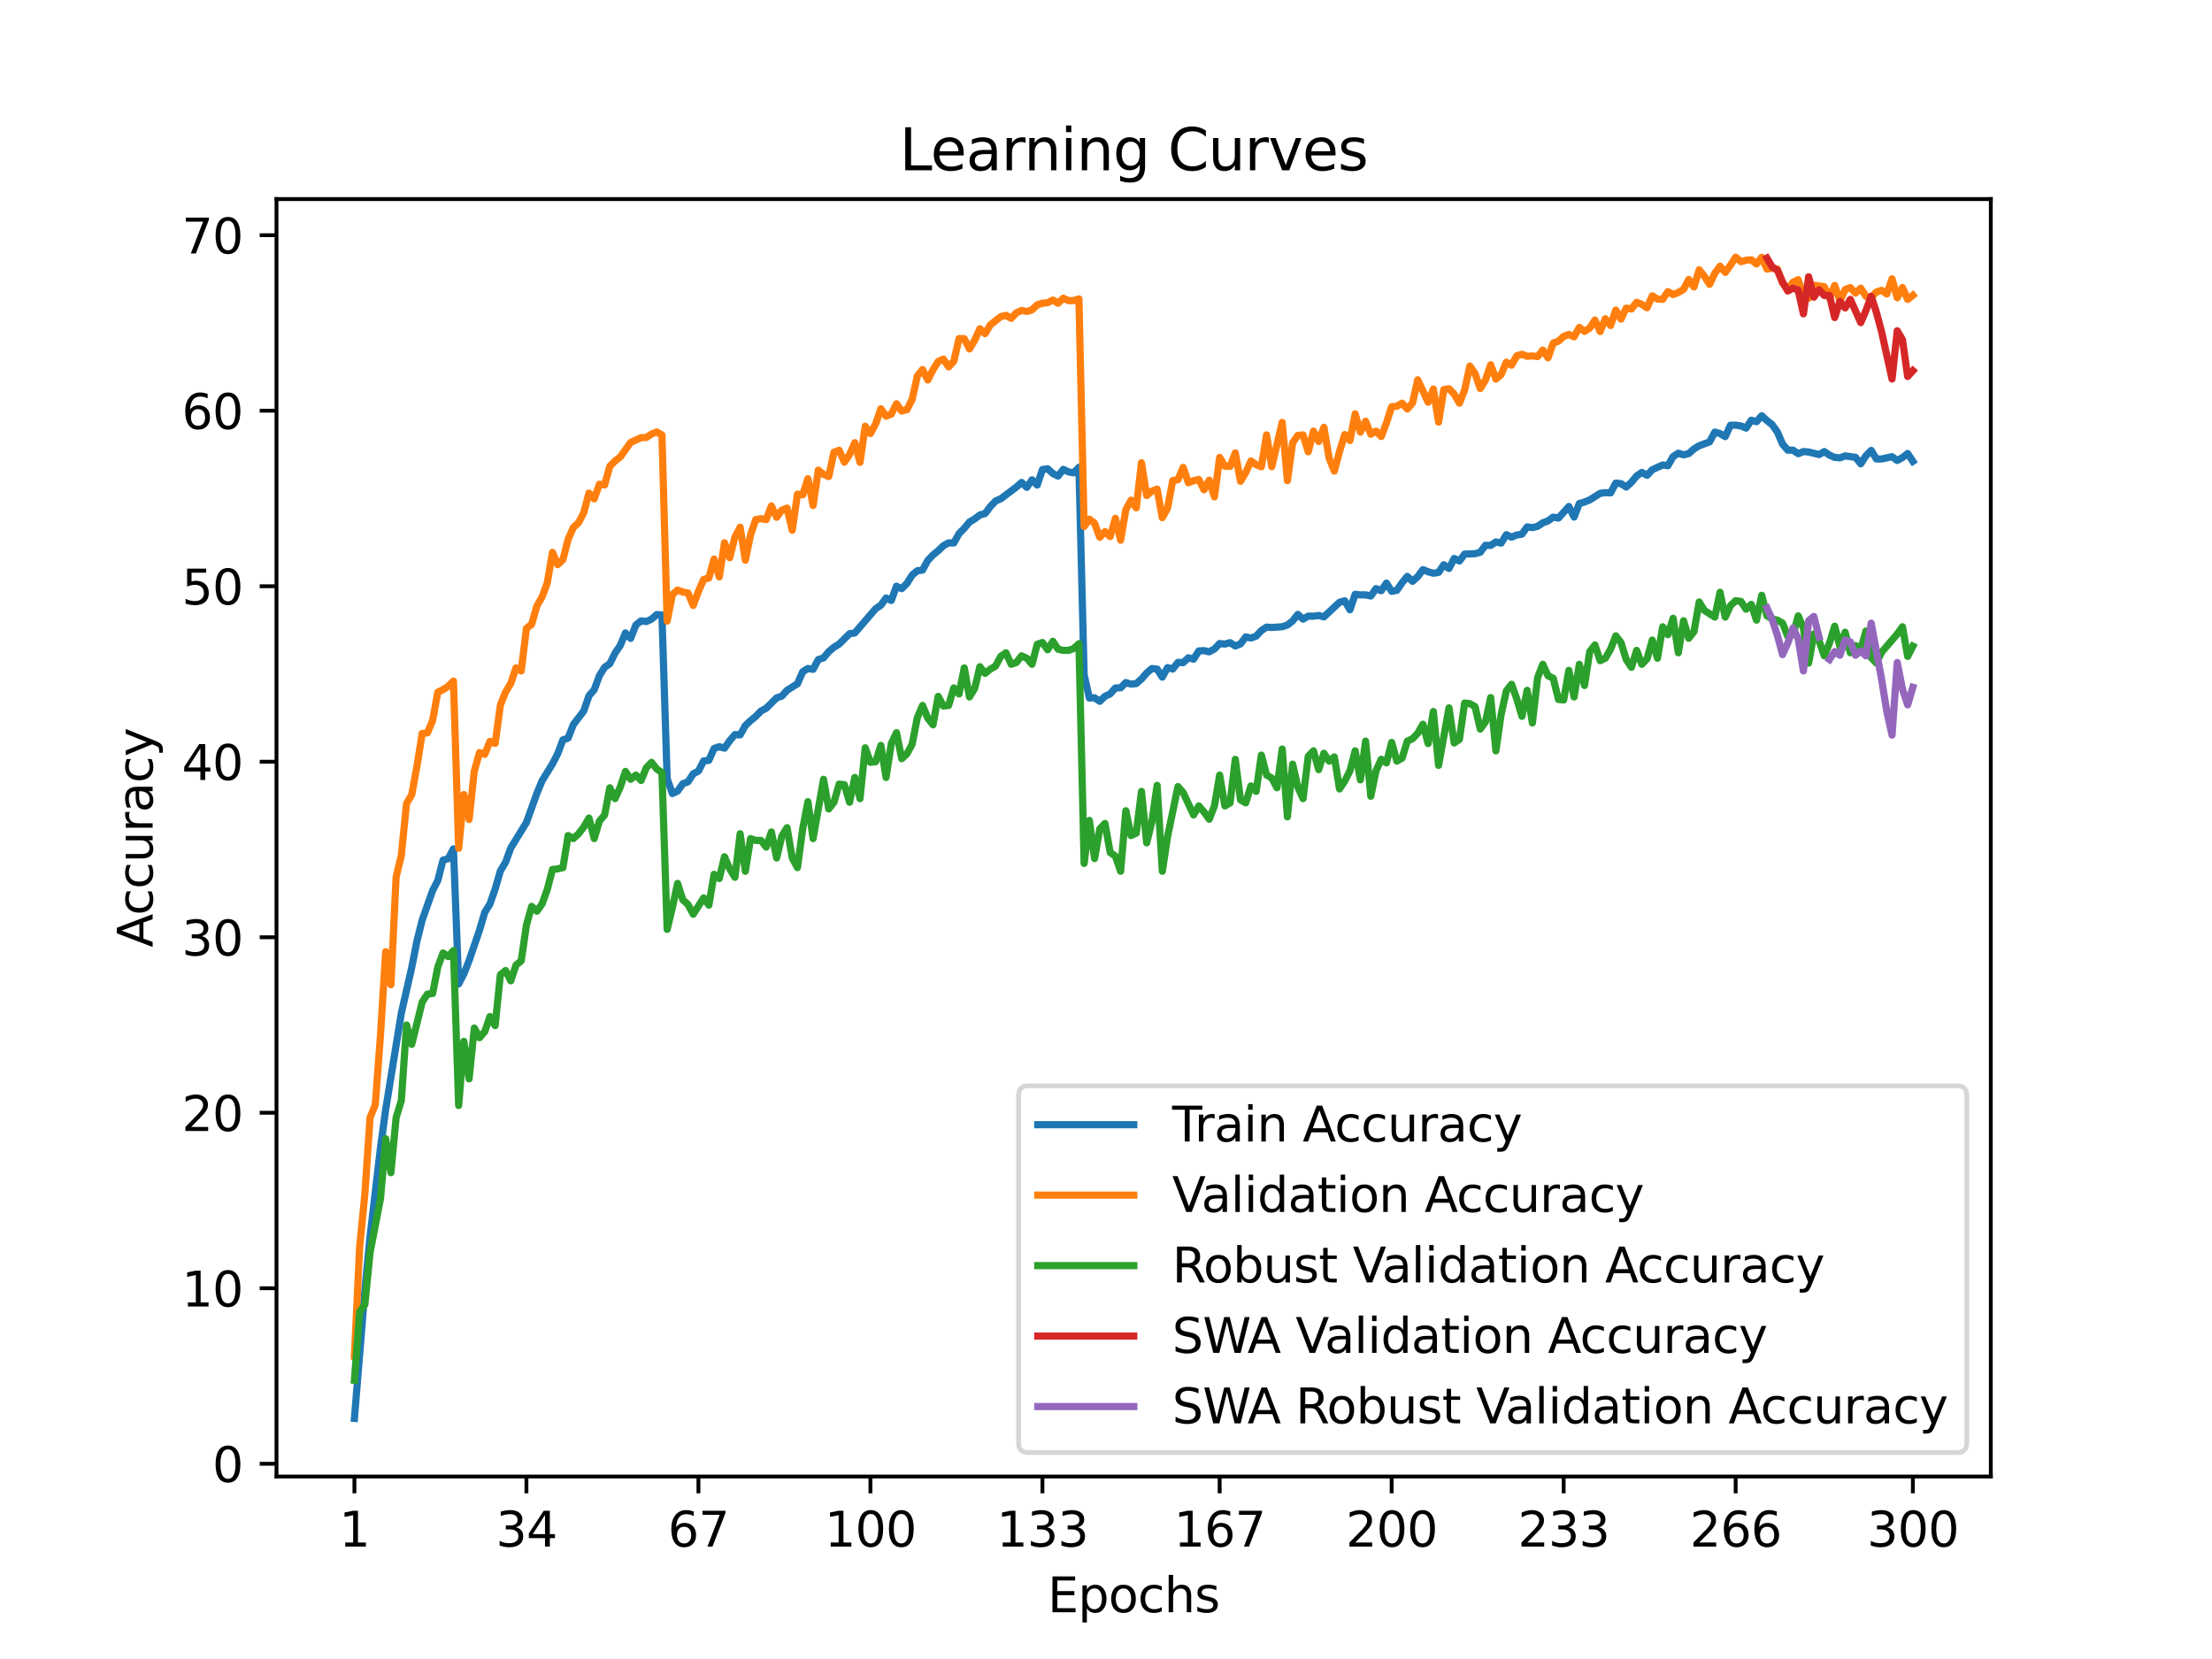<?xml version="1.0" encoding="utf-8" standalone="no"?>
<!DOCTYPE svg PUBLIC "-//W3C//DTD SVG 1.1//EN"
  "http://www.w3.org/Graphics/SVG/1.1/DTD/svg11.dtd">
<svg xmlns:xlink="http://www.w3.org/1999/xlink" width="460.8pt" height="345.6pt" viewBox="0 0 460.8 345.6" xmlns="http://www.w3.org/2000/svg" version="1.1">
 <defs>
  <style type="text/css">*{stroke-linejoin: round; stroke-linecap: butt}</style>
 </defs>
 <g id="figure_1">
  <g id="patch_1">
   <path d="M 0 345.6 
L 460.8 345.6 
L 460.8 0 
L 0 0 
z
" style="fill: #ffffff"/>
  </g>
  <g id="axes_1">
   <g id="patch_2">
    <path d="M 57.6 307.584 
L 414.72 307.584 
L 414.72 41.472 
L 57.6 41.472 
z
" style="fill: #ffffff"/>
   </g>
   <g id="matplotlib.axis_1">
    <g id="xtick_1">
     <g id="line2d_1">
      <defs>
       <path id="m994a1b0ce8" d="M 0 0 
L 0 3.5 
" style="stroke: #000000; stroke-width: 0.8"/>
      </defs>
      <g>
       <use xlink:href="#m994a1b0ce8" x="73.833" y="307.584" style="stroke: #000000; stroke-width: 0.8"/>
      </g>
     </g>
     <g id="text_1">
      <!-- 1 -->
      <g transform="translate(70.651 322.182) scale(0.1 -0.1)">
       <defs>
        <path id="DejaVuSans-31" d="M 794 531 
L 1825 531 
L 1825 4091 
L 703 3866 
L 703 4441 
L 1819 4666 
L 2450 4666 
L 2450 531 
L 3481 531 
L 3481 0 
L 794 0 
L 794 531 
z
" transform="scale(0.016)"/>
       </defs>
       <use xlink:href="#DejaVuSans-31"/>
      </g>
     </g>
    </g>
    <g id="xtick_2">
     <g id="line2d_2">
      <g>
       <use xlink:href="#m994a1b0ce8" x="109.664" y="307.584" style="stroke: #000000; stroke-width: 0.8"/>
      </g>
     </g>
     <g id="text_2">
      <!-- 34 -->
      <g transform="translate(103.302 322.182) scale(0.1 -0.1)">
       <defs>
        <path id="DejaVuSans-33" d="M 2597 2516 
Q 3050 2419 3304 2112 
Q 3559 1806 3559 1356 
Q 3559 666 3084 287 
Q 2609 -91 1734 -91 
Q 1441 -91 1130 -33 
Q 819 25 488 141 
L 488 750 
Q 750 597 1062 519 
Q 1375 441 1716 441 
Q 2309 441 2620 675 
Q 2931 909 2931 1356 
Q 2931 1769 2642 2001 
Q 2353 2234 1838 2234 
L 1294 2234 
L 1294 2753 
L 1863 2753 
Q 2328 2753 2575 2939 
Q 2822 3125 2822 3475 
Q 2822 3834 2567 4026 
Q 2313 4219 1838 4219 
Q 1578 4219 1281 4162 
Q 984 4106 628 3988 
L 628 4550 
Q 988 4650 1302 4700 
Q 1616 4750 1894 4750 
Q 2613 4750 3031 4423 
Q 3450 4097 3450 3541 
Q 3450 3153 3228 2886 
Q 3006 2619 2597 2516 
z
" transform="scale(0.016)"/>
        <path id="DejaVuSans-34" d="M 2419 4116 
L 825 1625 
L 2419 1625 
L 2419 4116 
z
M 2253 4666 
L 3047 4666 
L 3047 1625 
L 3713 1625 
L 3713 1100 
L 3047 1100 
L 3047 0 
L 2419 0 
L 2419 1100 
L 313 1100 
L 313 1709 
L 2253 4666 
z
" transform="scale(0.016)"/>
       </defs>
       <use xlink:href="#DejaVuSans-33"/>
       <use xlink:href="#DejaVuSans-34" x="63.623"/>
      </g>
     </g>
    </g>
    <g id="xtick_3">
     <g id="line2d_3">
      <g>
       <use xlink:href="#m994a1b0ce8" x="145.496" y="307.584" style="stroke: #000000; stroke-width: 0.8"/>
      </g>
     </g>
     <g id="text_3">
      <!-- 67 -->
      <g transform="translate(139.133 322.182) scale(0.1 -0.1)">
       <defs>
        <path id="DejaVuSans-36" d="M 2113 2584 
Q 1688 2584 1439 2293 
Q 1191 2003 1191 1497 
Q 1191 994 1439 701 
Q 1688 409 2113 409 
Q 2538 409 2786 701 
Q 3034 994 3034 1497 
Q 3034 2003 2786 2293 
Q 2538 2584 2113 2584 
z
M 3366 4563 
L 3366 3988 
Q 3128 4100 2886 4159 
Q 2644 4219 2406 4219 
Q 1781 4219 1451 3797 
Q 1122 3375 1075 2522 
Q 1259 2794 1537 2939 
Q 1816 3084 2150 3084 
Q 2853 3084 3261 2657 
Q 3669 2231 3669 1497 
Q 3669 778 3244 343 
Q 2819 -91 2113 -91 
Q 1303 -91 875 529 
Q 447 1150 447 2328 
Q 447 3434 972 4092 
Q 1497 4750 2381 4750 
Q 2619 4750 2861 4703 
Q 3103 4656 3366 4563 
z
" transform="scale(0.016)"/>
        <path id="DejaVuSans-37" d="M 525 4666 
L 3525 4666 
L 3525 4397 
L 1831 0 
L 1172 0 
L 2766 4134 
L 525 4134 
L 525 4666 
z
" transform="scale(0.016)"/>
       </defs>
       <use xlink:href="#DejaVuSans-36"/>
       <use xlink:href="#DejaVuSans-37" x="63.623"/>
      </g>
     </g>
    </g>
    <g id="xtick_4">
     <g id="line2d_4">
      <g>
       <use xlink:href="#m994a1b0ce8" x="181.327" y="307.584" style="stroke: #000000; stroke-width: 0.8"/>
      </g>
     </g>
     <g id="text_4">
      <!-- 100 -->
      <g transform="translate(171.783 322.182) scale(0.1 -0.1)">
       <defs>
        <path id="DejaVuSans-30" d="M 2034 4250 
Q 1547 4250 1301 3770 
Q 1056 3291 1056 2328 
Q 1056 1369 1301 889 
Q 1547 409 2034 409 
Q 2525 409 2770 889 
Q 3016 1369 3016 2328 
Q 3016 3291 2770 3770 
Q 2525 4250 2034 4250 
z
M 2034 4750 
Q 2819 4750 3233 4129 
Q 3647 3509 3647 2328 
Q 3647 1150 3233 529 
Q 2819 -91 2034 -91 
Q 1250 -91 836 529 
Q 422 1150 422 2328 
Q 422 3509 836 4129 
Q 1250 4750 2034 4750 
z
" transform="scale(0.016)"/>
       </defs>
       <use xlink:href="#DejaVuSans-31"/>
       <use xlink:href="#DejaVuSans-30" x="63.623"/>
       <use xlink:href="#DejaVuSans-30" x="127.246"/>
      </g>
     </g>
    </g>
    <g id="xtick_5">
     <g id="line2d_5">
      <g>
       <use xlink:href="#m994a1b0ce8" x="217.158" y="307.584" style="stroke: #000000; stroke-width: 0.8"/>
      </g>
     </g>
     <g id="text_5">
      <!-- 133 -->
      <g transform="translate(207.615 322.182) scale(0.1 -0.1)">
       <use xlink:href="#DejaVuSans-31"/>
       <use xlink:href="#DejaVuSans-33" x="63.623"/>
       <use xlink:href="#DejaVuSans-33" x="127.246"/>
      </g>
     </g>
    </g>
    <g id="xtick_6">
     <g id="line2d_6">
      <g>
       <use xlink:href="#m994a1b0ce8" x="254.076" y="307.584" style="stroke: #000000; stroke-width: 0.8"/>
      </g>
     </g>
     <g id="text_6">
      <!-- 167 -->
      <g transform="translate(244.532 322.182) scale(0.1 -0.1)">
       <use xlink:href="#DejaVuSans-31"/>
       <use xlink:href="#DejaVuSans-36" x="63.623"/>
       <use xlink:href="#DejaVuSans-37" x="127.246"/>
      </g>
     </g>
    </g>
    <g id="xtick_7">
     <g id="line2d_7">
      <g>
       <use xlink:href="#m994a1b0ce8" x="289.907" y="307.584" style="stroke: #000000; stroke-width: 0.8"/>
      </g>
     </g>
     <g id="text_7">
      <!-- 200 -->
      <g transform="translate(280.363 322.182) scale(0.1 -0.1)">
       <defs>
        <path id="DejaVuSans-32" d="M 1228 531 
L 3431 531 
L 3431 0 
L 469 0 
L 469 531 
Q 828 903 1448 1529 
Q 2069 2156 2228 2338 
Q 2531 2678 2651 2914 
Q 2772 3150 2772 3378 
Q 2772 3750 2511 3984 
Q 2250 4219 1831 4219 
Q 1534 4219 1204 4116 
Q 875 4013 500 3803 
L 500 4441 
Q 881 4594 1212 4672 
Q 1544 4750 1819 4750 
Q 2544 4750 2975 4387 
Q 3406 4025 3406 3419 
Q 3406 3131 3298 2873 
Q 3191 2616 2906 2266 
Q 2828 2175 2409 1742 
Q 1991 1309 1228 531 
z
" transform="scale(0.016)"/>
       </defs>
       <use xlink:href="#DejaVuSans-32"/>
       <use xlink:href="#DejaVuSans-30" x="63.623"/>
       <use xlink:href="#DejaVuSans-30" x="127.246"/>
      </g>
     </g>
    </g>
    <g id="xtick_8">
     <g id="line2d_8">
      <g>
       <use xlink:href="#m994a1b0ce8" x="325.739" y="307.584" style="stroke: #000000; stroke-width: 0.8"/>
      </g>
     </g>
     <g id="text_8">
      <!-- 233 -->
      <g transform="translate(316.195 322.182) scale(0.1 -0.1)">
       <use xlink:href="#DejaVuSans-32"/>
       <use xlink:href="#DejaVuSans-33" x="63.623"/>
       <use xlink:href="#DejaVuSans-33" x="127.246"/>
      </g>
     </g>
    </g>
    <g id="xtick_9">
     <g id="line2d_9">
      <g>
       <use xlink:href="#m994a1b0ce8" x="361.57" y="307.584" style="stroke: #000000; stroke-width: 0.8"/>
      </g>
     </g>
     <g id="text_9">
      <!-- 266 -->
      <g transform="translate(352.026 322.182) scale(0.1 -0.1)">
       <use xlink:href="#DejaVuSans-32"/>
       <use xlink:href="#DejaVuSans-36" x="63.623"/>
       <use xlink:href="#DejaVuSans-36" x="127.246"/>
      </g>
     </g>
    </g>
    <g id="xtick_10">
     <g id="line2d_10">
      <g>
       <use xlink:href="#m994a1b0ce8" x="398.487" y="307.584" style="stroke: #000000; stroke-width: 0.8"/>
      </g>
     </g>
     <g id="text_10">
      <!-- 300 -->
      <g transform="translate(388.944 322.182) scale(0.1 -0.1)">
       <use xlink:href="#DejaVuSans-33"/>
       <use xlink:href="#DejaVuSans-30" x="63.623"/>
       <use xlink:href="#DejaVuSans-30" x="127.246"/>
      </g>
     </g>
    </g>
    <g id="text_11">
     <!-- Epochs -->
     <g transform="translate(218.244 335.861) scale(0.1 -0.1)">
      <defs>
       <path id="DejaVuSans-45" d="M 628 4666 
L 3578 4666 
L 3578 4134 
L 1259 4134 
L 1259 2753 
L 3481 2753 
L 3481 2222 
L 1259 2222 
L 1259 531 
L 3634 531 
L 3634 0 
L 628 0 
L 628 4666 
z
" transform="scale(0.016)"/>
       <path id="DejaVuSans-70" d="M 1159 525 
L 1159 -1331 
L 581 -1331 
L 581 3500 
L 1159 3500 
L 1159 2969 
Q 1341 3281 1617 3432 
Q 1894 3584 2278 3584 
Q 2916 3584 3314 3078 
Q 3713 2572 3713 1747 
Q 3713 922 3314 415 
Q 2916 -91 2278 -91 
Q 1894 -91 1617 61 
Q 1341 213 1159 525 
z
M 3116 1747 
Q 3116 2381 2855 2742 
Q 2594 3103 2138 3103 
Q 1681 3103 1420 2742 
Q 1159 2381 1159 1747 
Q 1159 1113 1420 752 
Q 1681 391 2138 391 
Q 2594 391 2855 752 
Q 3116 1113 3116 1747 
z
" transform="scale(0.016)"/>
       <path id="DejaVuSans-6f" d="M 1959 3097 
Q 1497 3097 1228 2736 
Q 959 2375 959 1747 
Q 959 1119 1226 758 
Q 1494 397 1959 397 
Q 2419 397 2687 759 
Q 2956 1122 2956 1747 
Q 2956 2369 2687 2733 
Q 2419 3097 1959 3097 
z
M 1959 3584 
Q 2709 3584 3137 3096 
Q 3566 2609 3566 1747 
Q 3566 888 3137 398 
Q 2709 -91 1959 -91 
Q 1206 -91 779 398 
Q 353 888 353 1747 
Q 353 2609 779 3096 
Q 1206 3584 1959 3584 
z
" transform="scale(0.016)"/>
       <path id="DejaVuSans-63" d="M 3122 3366 
L 3122 2828 
Q 2878 2963 2633 3030 
Q 2388 3097 2138 3097 
Q 1578 3097 1268 2742 
Q 959 2388 959 1747 
Q 959 1106 1268 751 
Q 1578 397 2138 397 
Q 2388 397 2633 464 
Q 2878 531 3122 666 
L 3122 134 
Q 2881 22 2623 -34 
Q 2366 -91 2075 -91 
Q 1284 -91 818 406 
Q 353 903 353 1747 
Q 353 2603 823 3093 
Q 1294 3584 2113 3584 
Q 2378 3584 2631 3529 
Q 2884 3475 3122 3366 
z
" transform="scale(0.016)"/>
       <path id="DejaVuSans-68" d="M 3513 2113 
L 3513 0 
L 2938 0 
L 2938 2094 
Q 2938 2591 2744 2837 
Q 2550 3084 2163 3084 
Q 1697 3084 1428 2787 
Q 1159 2491 1159 1978 
L 1159 0 
L 581 0 
L 581 4863 
L 1159 4863 
L 1159 2956 
Q 1366 3272 1645 3428 
Q 1925 3584 2291 3584 
Q 2894 3584 3203 3211 
Q 3513 2838 3513 2113 
z
" transform="scale(0.016)"/>
       <path id="DejaVuSans-73" d="M 2834 3397 
L 2834 2853 
Q 2591 2978 2328 3040 
Q 2066 3103 1784 3103 
Q 1356 3103 1142 2972 
Q 928 2841 928 2578 
Q 928 2378 1081 2264 
Q 1234 2150 1697 2047 
L 1894 2003 
Q 2506 1872 2764 1633 
Q 3022 1394 3022 966 
Q 3022 478 2636 193 
Q 2250 -91 1575 -91 
Q 1294 -91 989 -36 
Q 684 19 347 128 
L 347 722 
Q 666 556 975 473 
Q 1284 391 1588 391 
Q 1994 391 2212 530 
Q 2431 669 2431 922 
Q 2431 1156 2273 1281 
Q 2116 1406 1581 1522 
L 1381 1569 
Q 847 1681 609 1914 
Q 372 2147 372 2553 
Q 372 3047 722 3315 
Q 1072 3584 1716 3584 
Q 2034 3584 2315 3537 
Q 2597 3491 2834 3397 
z
" transform="scale(0.016)"/>
      </defs>
      <use xlink:href="#DejaVuSans-45"/>
      <use xlink:href="#DejaVuSans-70" x="63.184"/>
      <use xlink:href="#DejaVuSans-6f" x="126.66"/>
      <use xlink:href="#DejaVuSans-63" x="187.842"/>
      <use xlink:href="#DejaVuSans-68" x="242.822"/>
      <use xlink:href="#DejaVuSans-73" x="306.201"/>
     </g>
    </g>
   </g>
   <g id="matplotlib.axis_2">
    <g id="ytick_1">
     <g id="line2d_11">
      <defs>
       <path id="m12de1ae00a" d="M 0 0 
L -3.5 0 
" style="stroke: #000000; stroke-width: 0.8"/>
      </defs>
      <g>
       <use xlink:href="#m12de1ae00a" x="57.6" y="304.93" style="stroke: #000000; stroke-width: 0.8"/>
      </g>
     </g>
     <g id="text_12">
      <!-- 0 -->
      <g transform="translate(44.237 308.729) scale(0.1 -0.1)">
       <use xlink:href="#DejaVuSans-30"/>
      </g>
     </g>
    </g>
    <g id="ytick_2">
     <g id="line2d_12">
      <g>
       <use xlink:href="#m12de1ae00a" x="57.6" y="268.368" style="stroke: #000000; stroke-width: 0.8"/>
      </g>
     </g>
     <g id="text_13">
      <!-- 10 -->
      <g transform="translate(37.875 272.168) scale(0.1 -0.1)">
       <use xlink:href="#DejaVuSans-31"/>
       <use xlink:href="#DejaVuSans-30" x="63.623"/>
      </g>
     </g>
    </g>
    <g id="ytick_3">
     <g id="line2d_13">
      <g>
       <use xlink:href="#m12de1ae00a" x="57.6" y="231.807" style="stroke: #000000; stroke-width: 0.8"/>
      </g>
     </g>
     <g id="text_14">
      <!-- 20 -->
      <g transform="translate(37.875 235.606) scale(0.1 -0.1)">
       <use xlink:href="#DejaVuSans-32"/>
       <use xlink:href="#DejaVuSans-30" x="63.623"/>
      </g>
     </g>
    </g>
    <g id="ytick_4">
     <g id="line2d_14">
      <g>
       <use xlink:href="#m12de1ae00a" x="57.6" y="195.245" style="stroke: #000000; stroke-width: 0.8"/>
      </g>
     </g>
     <g id="text_15">
      <!-- 30 -->
      <g transform="translate(37.875 199.044) scale(0.1 -0.1)">
       <use xlink:href="#DejaVuSans-33"/>
       <use xlink:href="#DejaVuSans-30" x="63.623"/>
      </g>
     </g>
    </g>
    <g id="ytick_5">
     <g id="line2d_15">
      <g>
       <use xlink:href="#m12de1ae00a" x="57.6" y="158.683" style="stroke: #000000; stroke-width: 0.8"/>
      </g>
     </g>
     <g id="text_16">
      <!-- 40 -->
      <g transform="translate(37.875 162.482) scale(0.1 -0.1)">
       <use xlink:href="#DejaVuSans-34"/>
       <use xlink:href="#DejaVuSans-30" x="63.623"/>
      </g>
     </g>
    </g>
    <g id="ytick_6">
     <g id="line2d_16">
      <g>
       <use xlink:href="#m12de1ae00a" x="57.6" y="122.121" style="stroke: #000000; stroke-width: 0.8"/>
      </g>
     </g>
     <g id="text_17">
      <!-- 50 -->
      <g transform="translate(37.875 125.921) scale(0.1 -0.1)">
       <defs>
        <path id="DejaVuSans-35" d="M 691 4666 
L 3169 4666 
L 3169 4134 
L 1269 4134 
L 1269 2991 
Q 1406 3038 1543 3061 
Q 1681 3084 1819 3084 
Q 2600 3084 3056 2656 
Q 3513 2228 3513 1497 
Q 3513 744 3044 326 
Q 2575 -91 1722 -91 
Q 1428 -91 1123 -41 
Q 819 9 494 109 
L 494 744 
Q 775 591 1075 516 
Q 1375 441 1709 441 
Q 2250 441 2565 725 
Q 2881 1009 2881 1497 
Q 2881 1984 2565 2268 
Q 2250 2553 1709 2553 
Q 1456 2553 1204 2497 
Q 953 2441 691 2322 
L 691 4666 
z
" transform="scale(0.016)"/>
       </defs>
       <use xlink:href="#DejaVuSans-35"/>
       <use xlink:href="#DejaVuSans-30" x="63.623"/>
      </g>
     </g>
    </g>
    <g id="ytick_7">
     <g id="line2d_17">
      <g>
       <use xlink:href="#m12de1ae00a" x="57.6" y="85.56" style="stroke: #000000; stroke-width: 0.8"/>
      </g>
     </g>
     <g id="text_18">
      <!-- 60 -->
      <g transform="translate(37.875 89.359) scale(0.1 -0.1)">
       <use xlink:href="#DejaVuSans-36"/>
       <use xlink:href="#DejaVuSans-30" x="63.623"/>
      </g>
     </g>
    </g>
    <g id="ytick_8">
     <g id="line2d_18">
      <g>
       <use xlink:href="#m12de1ae00a" x="57.6" y="48.998" style="stroke: #000000; stroke-width: 0.8"/>
      </g>
     </g>
     <g id="text_19">
      <!-- 70 -->
      <g transform="translate(37.875 52.797) scale(0.1 -0.1)">
       <use xlink:href="#DejaVuSans-37"/>
       <use xlink:href="#DejaVuSans-30" x="63.623"/>
      </g>
     </g>
    </g>
    <g id="text_20">
     <!-- Accuracy -->
     <g transform="translate(31.795 197.356) rotate(-90) scale(0.1 -0.1)">
      <defs>
       <path id="DejaVuSans-41" d="M 2188 4044 
L 1331 1722 
L 3047 1722 
L 2188 4044 
z
M 1831 4666 
L 2547 4666 
L 4325 0 
L 3669 0 
L 3244 1197 
L 1141 1197 
L 716 0 
L 50 0 
L 1831 4666 
z
" transform="scale(0.016)"/>
       <path id="DejaVuSans-75" d="M 544 1381 
L 544 3500 
L 1119 3500 
L 1119 1403 
Q 1119 906 1312 657 
Q 1506 409 1894 409 
Q 2359 409 2629 706 
Q 2900 1003 2900 1516 
L 2900 3500 
L 3475 3500 
L 3475 0 
L 2900 0 
L 2900 538 
Q 2691 219 2414 64 
Q 2138 -91 1772 -91 
Q 1169 -91 856 284 
Q 544 659 544 1381 
z
M 1991 3584 
L 1991 3584 
z
" transform="scale(0.016)"/>
       <path id="DejaVuSans-72" d="M 2631 2963 
Q 2534 3019 2420 3045 
Q 2306 3072 2169 3072 
Q 1681 3072 1420 2755 
Q 1159 2438 1159 1844 
L 1159 0 
L 581 0 
L 581 3500 
L 1159 3500 
L 1159 2956 
Q 1341 3275 1631 3429 
Q 1922 3584 2338 3584 
Q 2397 3584 2469 3576 
Q 2541 3569 2628 3553 
L 2631 2963 
z
" transform="scale(0.016)"/>
       <path id="DejaVuSans-61" d="M 2194 1759 
Q 1497 1759 1228 1600 
Q 959 1441 959 1056 
Q 959 750 1161 570 
Q 1363 391 1709 391 
Q 2188 391 2477 730 
Q 2766 1069 2766 1631 
L 2766 1759 
L 2194 1759 
z
M 3341 1997 
L 3341 0 
L 2766 0 
L 2766 531 
Q 2569 213 2275 61 
Q 1981 -91 1556 -91 
Q 1019 -91 701 211 
Q 384 513 384 1019 
Q 384 1609 779 1909 
Q 1175 2209 1959 2209 
L 2766 2209 
L 2766 2266 
Q 2766 2663 2505 2880 
Q 2244 3097 1772 3097 
Q 1472 3097 1187 3025 
Q 903 2953 641 2809 
L 641 3341 
Q 956 3463 1253 3523 
Q 1550 3584 1831 3584 
Q 2591 3584 2966 3190 
Q 3341 2797 3341 1997 
z
" transform="scale(0.016)"/>
       <path id="DejaVuSans-79" d="M 2059 -325 
Q 1816 -950 1584 -1140 
Q 1353 -1331 966 -1331 
L 506 -1331 
L 506 -850 
L 844 -850 
Q 1081 -850 1212 -737 
Q 1344 -625 1503 -206 
L 1606 56 
L 191 3500 
L 800 3500 
L 1894 763 
L 2988 3500 
L 3597 3500 
L 2059 -325 
z
" transform="scale(0.016)"/>
      </defs>
      <use xlink:href="#DejaVuSans-41"/>
      <use xlink:href="#DejaVuSans-63" x="66.658"/>
      <use xlink:href="#DejaVuSans-63" x="121.639"/>
      <use xlink:href="#DejaVuSans-75" x="176.619"/>
      <use xlink:href="#DejaVuSans-72" x="239.998"/>
      <use xlink:href="#DejaVuSans-61" x="281.111"/>
      <use xlink:href="#DejaVuSans-63" x="342.391"/>
      <use xlink:href="#DejaVuSans-79" x="397.371"/>
     </g>
    </g>
   </g>
   <g id="line2d_19">
    <path d="M 73.833 295.488 
L 76.004 268.885 
L 77.09 257.592 
L 79.262 239.087 
L 80.348 231.103 
L 83.605 211.053 
L 85.777 201.511 
L 86.862 196.026 
L 87.948 191.671 
L 90.12 185.524 
L 91.206 183.399 
L 92.291 179.176 
L 93.377 178.883 
L 94.463 176.831 
L 95.549 204.966 
L 96.635 202.868 
L 97.72 200.108 
L 99.892 193.769 
L 100.978 190.071 
L 102.064 188.312 
L 103.149 185.204 
L 104.235 181.429 
L 105.321 179.619 
L 106.407 176.64 
L 109.664 171.343 
L 111.836 165.287 
L 112.922 162.654 
L 115.093 159.117 
L 116.179 157.01 
L 117.265 154.131 
L 118.351 153.742 
L 119.436 150.95 
L 121.608 148.098 
L 122.694 144.949 
L 123.78 143.697 
L 124.865 140.763 
L 125.951 139.013 
L 127.037 138.259 
L 128.123 136.056 
L 129.209 134.474 
L 130.294 131.847 
L 131.38 132.98 
L 132.466 130.201 
L 133.552 129.338 
L 134.638 129.479 
L 135.723 128.981 
L 136.809 128.026 
L 137.895 128.108 
L 138.981 162.22 
L 140.067 165.31 
L 141.152 164.794 
L 142.238 163.267 
L 143.324 162.865 
L 144.41 161.201 
L 145.496 160.625 
L 146.581 158.519 
L 147.667 158.391 
L 148.753 155.927 
L 149.839 155.548 
L 150.925 155.859 
L 152.01 154.305 
L 153.096 153.034 
L 154.182 153.093 
L 155.268 151.16 
L 156.354 150.123 
L 157.439 149.246 
L 158.525 148.126 
L 159.611 147.541 
L 161.783 145.384 
L 162.868 145.009 
L 163.954 143.802 
L 166.126 142.44 
L 167.212 139.95 
L 168.297 139.255 
L 169.383 139.433 
L 170.469 137.4 
L 171.555 137.052 
L 172.641 135.75 
L 173.726 134.831 
L 174.812 134.173 
L 176.984 132.011 
L 178.07 131.856 
L 182.413 126.81 
L 183.499 126.079 
L 184.584 124.567 
L 185.67 125.088 
L 186.756 122.126 
L 187.842 122.629 
L 188.928 121.532 
L 190.013 119.804 
L 191.099 118.899 
L 192.185 118.753 
L 193.271 116.76 
L 194.357 115.609 
L 195.442 114.731 
L 196.528 113.68 
L 197.614 113.086 
L 198.7 113.109 
L 199.786 111.153 
L 200.871 110.061 
L 201.957 108.735 
L 203.043 108.104 
L 204.129 107.277 
L 205.215 106.98 
L 206.3 105.545 
L 207.386 104.38 
L 208.472 103.909 
L 211.729 101.46 
L 212.815 100.499 
L 213.901 101.519 
L 214.987 99.956 
L 216.073 101.043 
L 217.158 97.817 
L 218.244 97.648 
L 219.33 98.649 
L 220.416 99.179 
L 221.502 97.776 
L 222.587 98.306 
L 223.673 98.498 
L 224.759 97.342 
L 225.845 140.594 
L 226.931 145.411 
L 228.016 145.361 
L 229.102 146.097 
L 230.188 145.05 
L 231.274 144.547 
L 232.36 143.314 
L 233.445 143.286 
L 234.531 142.185 
L 235.617 142.523 
L 236.703 142.404 
L 237.789 141.449 
L 238.875 140.197 
L 239.96 139.269 
L 241.046 139.378 
L 242.132 141.056 
L 243.218 139.072 
L 244.304 139.369 
L 245.389 137.989 
L 246.475 138.035 
L 247.561 137.034 
L 248.647 137.313 
L 249.733 135.603 
L 250.818 135.535 
L 251.904 135.786 
L 252.99 135.192 
L 254.076 134.059 
L 255.162 134.173 
L 256.247 133.871 
L 257.333 134.575 
L 258.419 134.137 
L 259.505 132.683 
L 260.591 132.916 
L 261.676 132.523 
L 262.762 131.362 
L 263.848 130.635 
L 264.934 130.718 
L 267.105 130.558 
L 268.191 130.201 
L 269.277 129.347 
L 270.363 127.985 
L 271.449 128.981 
L 272.534 128.346 
L 273.62 128.369 
L 274.706 128.213 
L 275.792 128.506 
L 279.049 125.462 
L 280.135 125.16 
L 281.221 127.021 
L 282.307 123.803 
L 283.392 123.936 
L 284.478 123.917 
L 285.564 124.16 
L 286.65 122.619 
L 287.736 123.058 
L 288.821 121.468 
L 289.907 123.182 
L 290.993 122.976 
L 292.079 121.395 
L 293.165 120.074 
L 294.25 121.098 
L 295.336 120.129 
L 296.422 118.666 
L 297.508 119.11 
L 298.594 119.411 
L 299.679 119.242 
L 300.765 117.647 
L 301.851 118.429 
L 302.937 116.335 
L 304.023 116.87 
L 305.108 115.43 
L 307.28 115.344 
L 308.366 115.042 
L 309.452 113.593 
L 310.537 113.625 
L 311.623 112.894 
L 312.709 113.141 
L 313.795 111.39 
L 314.881 111.898 
L 315.966 111.445 
L 317.052 111.272 
L 318.138 109.763 
L 319.224 109.91 
L 320.31 109.645 
L 321.395 108.909 
L 322.481 108.511 
L 323.567 107.725 
L 324.653 107.922 
L 326.824 105.509 
L 327.91 107.711 
L 328.996 104.892 
L 330.082 104.585 
L 331.168 104.147 
L 333.339 102.766 
L 334.425 102.629 
L 335.511 102.675 
L 336.597 100.637 
L 337.682 100.756 
L 338.768 101.455 
L 339.854 100.468 
L 340.94 99.151 
L 342.026 98.42 
L 343.111 99.023 
L 344.197 97.849 
L 346.369 96.866 
L 347.455 97.017 
L 348.54 95.111 
L 349.626 94.407 
L 350.712 94.746 
L 351.798 94.49 
L 352.884 93.512 
L 353.969 92.858 
L 356.141 92.049 
L 357.227 90.02 
L 358.313 90.326 
L 359.398 90.952 
L 360.484 88.585 
L 361.57 88.567 
L 362.656 88.727 
L 363.742 89.184 
L 364.827 87.538 
L 365.913 87.849 
L 366.999 86.606 
L 368.085 87.612 
L 369.171 88.457 
L 370.256 89.993 
L 371.342 92.525 
L 372.428 93.777 
L 373.514 93.772 
L 374.6 94.508 
L 375.685 94.074 
L 376.771 94.156 
L 378.943 94.7 
L 380.029 94.069 
L 381.114 94.81 
L 382.2 95.29 
L 383.286 95.376 
L 384.372 94.97 
L 386.543 95.276 
L 387.629 96.624 
L 388.715 94.938 
L 389.801 93.832 
L 390.887 95.614 
L 391.972 95.614 
L 394.144 95.134 
L 395.23 95.929 
L 396.316 95.317 
L 397.401 94.476 
L 398.487 96.103 
L 398.487 96.103 
" clip-path="url(#p58a8199bd3)" style="fill: none; stroke: #1f77b4; stroke-width: 1.5; stroke-linecap: square"/>
   </g>
   <g id="line2d_20">
    <path d="M 73.833 282.518 
L 74.919 259.813 
L 76.004 248.771 
L 77.09 232.812 
L 78.176 230.143 
L 79.262 215.683 
L 80.348 198.261 
L 81.433 205.135 
L 82.519 182.704 
L 83.605 178.17 
L 84.691 167.366 
L 85.777 165.538 
L 86.862 159.597 
L 87.948 152.797 
L 89.034 152.669 
L 90.12 150.109 
L 91.206 144.186 
L 92.291 143.674 
L 93.377 142.961 
L 94.463 141.883 
L 95.549 176.708 
L 96.635 165.52 
L 97.72 170.712 
L 98.806 160.639 
L 99.892 156.764 
L 100.978 157.147 
L 102.064 154.442 
L 103.149 154.862 
L 104.235 146.892 
L 105.321 144.168 
L 106.407 142.358 
L 107.493 139.123 
L 108.578 139.762 
L 109.664 130.896 
L 110.75 130.055 
L 111.836 126.253 
L 112.922 124.352 
L 114.007 121.427 
L 115.093 115.065 
L 116.179 117.624 
L 117.265 116.582 
L 118.351 112.359 
L 119.436 109.891 
L 120.522 108.886 
L 121.608 106.784 
L 122.694 102.725 
L 123.78 103.914 
L 124.865 100.879 
L 125.951 101.025 
L 127.037 97.131 
L 128.123 96.034 
L 129.209 95.194 
L 131.38 92.159 
L 133.552 91.172 
L 134.638 91.135 
L 135.723 90.422 
L 136.809 89.984 
L 137.895 90.605 
L 138.981 129.379 
L 140.067 123.858 
L 141.152 122.926 
L 142.238 123.328 
L 143.324 123.529 
L 144.41 126.125 
L 145.496 123.182 
L 146.581 120.714 
L 147.667 120.403 
L 148.753 116.473 
L 149.839 120.184 
L 150.925 113.072 
L 152.01 116.18 
L 153.096 111.902 
L 154.182 109.837 
L 155.268 116.692 
L 156.354 111.445 
L 157.439 108.246 
L 158.525 108.045 
L 159.611 108.246 
L 160.697 105.394 
L 161.783 107.753 
L 162.868 106.29 
L 163.954 105.851 
L 165.04 110.458 
L 166.126 102.945 
L 167.212 103.091 
L 168.297 99.727 
L 169.383 105.303 
L 170.469 97.936 
L 171.555 98.813 
L 172.641 99.27 
L 173.726 94.206 
L 174.812 93.804 
L 175.898 96.272 
L 176.984 94.682 
L 178.07 92.214 
L 179.155 96.309 
L 180.241 88.795 
L 181.327 90.313 
L 182.413 88.302 
L 183.499 85.157 
L 184.584 86.693 
L 185.67 86.272 
L 186.756 84.115 
L 187.842 85.633 
L 188.928 85.34 
L 190.013 83.201 
L 191.099 78.339 
L 192.185 76.986 
L 193.271 79.161 
L 194.357 77.041 
L 195.442 75.304 
L 196.528 74.81 
L 197.614 76.437 
L 198.7 75.249 
L 199.786 70.533 
L 200.871 70.551 
L 201.957 72.69 
L 203.043 70.88 
L 204.129 68.485 
L 205.215 69.509 
L 206.3 67.681 
L 208.472 65.962 
L 209.558 65.688 
L 210.644 66.31 
L 211.729 65.176 
L 212.815 64.664 
L 213.901 64.884 
L 214.987 64.555 
L 216.073 63.495 
L 217.158 63.165 
L 218.244 63.056 
L 219.33 62.507 
L 220.416 63.165 
L 221.502 62.123 
L 222.587 62.635 
L 223.673 62.617 
L 224.759 62.27 
L 225.845 109.69 
L 226.931 108.155 
L 228.016 108.996 
L 229.102 111.921 
L 230.188 110.751 
L 231.274 111.774 
L 232.36 107.972 
L 233.445 112.542 
L 234.531 106.18 
L 235.617 104.188 
L 236.703 105.796 
L 237.789 96.4 
L 238.875 103.237 
L 239.96 102.305 
L 241.046 101.903 
L 242.132 107.844 
L 243.218 105.87 
L 244.304 100.111 
L 245.389 99.928 
L 246.475 97.369 
L 247.561 100.568 
L 248.647 100.129 
L 249.733 99.873 
L 250.818 102.031 
L 251.904 100.038 
L 252.99 103.511 
L 254.076 95.285 
L 255.162 97.113 
L 256.247 97.168 
L 257.333 94.353 
L 258.419 100.257 
L 259.505 98.448 
L 260.591 96.034 
L 261.676 96.802 
L 262.762 97.241 
L 263.848 90.605 
L 264.934 97.223 
L 267.105 87.991 
L 268.191 100.129 
L 269.277 92.25 
L 270.363 90.696 
L 271.449 90.605 
L 272.534 94.115 
L 273.62 89.801 
L 274.706 91.976 
L 275.792 89.015 
L 276.878 95.431 
L 277.963 98.137 
L 279.049 94.06 
L 280.135 90.532 
L 281.221 91.757 
L 282.307 86.218 
L 283.392 90.02 
L 284.478 87.753 
L 285.564 90.459 
L 286.65 89.819 
L 287.736 90.934 
L 288.821 88.101 
L 289.907 84.737 
L 290.993 84.627 
L 292.079 83.987 
L 293.165 85.194 
L 294.25 83.969 
L 295.336 79.125 
L 297.508 83.786 
L 298.594 81.044 
L 299.679 87.936 
L 300.765 81.154 
L 301.851 80.989 
L 302.937 82.104 
L 304.023 83.987 
L 305.108 81.245 
L 306.194 76.273 
L 307.28 77.827 
L 308.366 80.934 
L 309.452 79.161 
L 310.537 75.98 
L 311.623 78.978 
L 312.709 78.046 
L 313.795 75.45 
L 314.881 76.072 
L 315.966 74.134 
L 317.052 73.805 
L 318.138 74.225 
L 319.224 74.152 
L 320.31 74.28 
L 321.395 72.927 
L 322.481 74.536 
L 323.567 71.465 
L 324.653 71.081 
L 325.739 70.076 
L 326.824 69.673 
L 327.91 70.167 
L 328.996 68.211 
L 330.082 69.034 
L 331.168 68.339 
L 332.253 66.675 
L 333.339 69.07 
L 334.425 66.401 
L 335.511 67.809 
L 336.597 64.591 
L 337.682 66.474 
L 338.768 64.189 
L 339.854 64.372 
L 340.94 62.964 
L 342.026 63.403 
L 343.111 64.116 
L 344.197 61.63 
L 345.283 62.306 
L 346.369 62.361 
L 347.455 60.752 
L 348.54 61.356 
L 349.626 60.935 
L 350.712 60.277 
L 351.798 58.211 
L 352.884 59.783 
L 353.969 56.2 
L 355.055 57.572 
L 356.141 59.235 
L 357.227 56.913 
L 358.313 55.451 
L 359.398 56.731 
L 360.484 55.25 
L 361.57 53.568 
L 362.656 54.5 
L 363.742 54.208 
L 364.827 54.116 
L 365.913 54.994 
L 366.999 53.605 
L 368.085 56.054 
L 369.171 55.89 
L 370.256 56.054 
L 371.342 58.997 
L 372.428 60.222 
L 373.514 58.796 
L 374.6 58.266 
L 375.685 61.593 
L 376.771 62.123 
L 377.857 59.418 
L 380.029 59.729 
L 381.114 62.087 
L 382.2 59.454 
L 383.286 62.672 
L 384.372 60.332 
L 385.458 59.911 
L 386.543 61.063 
L 387.629 60.039 
L 388.715 61.74 
L 389.801 61.922 
L 390.887 60.844 
L 391.972 60.478 
L 393.058 61.246 
L 394.144 58.083 
L 395.23 62.032 
L 396.316 59.893 
L 397.401 62.379 
L 398.487 61.52 
L 398.487 61.52 
" clip-path="url(#p58a8199bd3)" style="fill: none; stroke: #ff7f0e; stroke-width: 1.5; stroke-linecap: square"/>
   </g>
   <g id="line2d_21">
    <path d="M 73.833 287.532 
L 74.919 273.285 
L 76.004 271.772 
L 77.09 260.93 
L 79.262 249.709 
L 80.348 237.228 
L 81.433 244.288 
L 82.519 232.815 
L 83.605 229.285 
L 84.691 213.526 
L 85.777 217.56 
L 87.948 208.735 
L 89.034 207.096 
L 90.12 206.97 
L 91.206 201.423 
L 92.291 198.523 
L 93.377 199.279 
L 94.463 198.018 
L 95.549 230.294 
L 96.635 216.93 
L 97.72 224.746 
L 98.806 214.156 
L 99.892 216.173 
L 100.978 214.912 
L 102.064 211.76 
L 103.149 213.652 
L 104.235 203.061 
L 105.321 202.179 
L 106.407 204.322 
L 107.493 201.044 
L 108.578 200.162 
L 109.664 192.723 
L 110.75 188.815 
L 111.836 189.823 
L 112.922 188.311 
L 114.007 185.285 
L 115.093 181.124 
L 116.179 180.998 
L 117.265 180.746 
L 118.351 174.064 
L 119.436 174.695 
L 120.522 173.686 
L 121.608 172.299 
L 122.694 170.408 
L 123.78 174.695 
L 124.865 171.038 
L 125.951 169.778 
L 127.037 164.104 
L 128.123 166.373 
L 129.209 163.978 
L 130.294 160.7 
L 131.38 162.339 
L 132.466 161.457 
L 133.552 162.592 
L 134.638 159.944 
L 135.723 158.809 
L 136.809 160.196 
L 137.895 160.952 
L 138.981 193.606 
L 140.067 189.067 
L 141.152 184.024 
L 142.238 187.428 
L 143.324 188.437 
L 144.41 190.454 
L 146.581 187.05 
L 147.667 188.563 
L 148.753 182.133 
L 149.839 183.016 
L 150.925 178.477 
L 152.01 180.998 
L 153.096 182.763 
L 154.182 173.686 
L 155.268 181.503 
L 156.354 174.695 
L 157.439 175.073 
L 158.525 175.073 
L 159.611 176.46 
L 160.697 173.308 
L 161.783 178.729 
L 162.868 174.19 
L 163.954 172.425 
L 165.04 178.729 
L 166.126 180.746 
L 167.212 172.677 
L 168.297 167.004 
L 169.383 174.695 
L 171.555 162.339 
L 172.641 168.517 
L 173.726 167.13 
L 174.812 163.348 
L 175.898 163.474 
L 176.984 167.13 
L 178.07 161.961 
L 179.155 166.373 
L 180.241 155.783 
L 181.327 158.809 
L 182.413 158.683 
L 183.499 155.279 
L 184.584 161.961 
L 185.67 154.901 
L 186.756 152.631 
L 187.842 158.053 
L 188.928 157.044 
L 190.013 155.027 
L 191.099 149.48 
L 192.185 146.958 
L 193.271 149.605 
L 194.357 150.993 
L 195.442 145.067 
L 196.528 147.084 
L 197.614 146.958 
L 198.7 143.302 
L 199.786 144.563 
L 200.871 139.142 
L 201.957 145.193 
L 203.043 143.428 
L 204.129 138.889 
L 205.215 140.276 
L 206.3 139.393 
L 207.386 138.763 
L 208.472 136.746 
L 209.558 135.99 
L 210.644 138.385 
L 211.729 138.007 
L 212.815 136.62 
L 213.901 137.124 
L 214.987 138.385 
L 216.073 134.224 
L 217.158 133.846 
L 218.244 135.359 
L 219.33 133.594 
L 220.416 135.233 
L 221.502 135.485 
L 222.587 135.485 
L 223.673 135.107 
L 224.759 134.099 
L 225.845 179.864 
L 226.931 170.912 
L 228.016 178.855 
L 229.102 172.677 
L 230.188 171.543 
L 231.274 177.594 
L 232.36 178.351 
L 233.445 181.503 
L 234.531 168.895 
L 235.617 174.064 
L 236.703 173.56 
L 237.789 164.861 
L 238.875 175.577 
L 239.96 171.165 
L 241.046 163.6 
L 242.132 181.503 
L 243.218 174.316 
L 245.389 163.852 
L 246.475 165.113 
L 248.647 169.778 
L 249.733 167.886 
L 250.818 169.147 
L 251.904 170.66 
L 252.99 167.886 
L 254.076 161.457 
L 255.162 167.886 
L 256.247 167.256 
L 257.333 158.179 
L 258.419 166.626 
L 259.505 167.256 
L 260.591 163.726 
L 261.676 164.861 
L 262.762 157.296 
L 263.848 161.457 
L 264.934 162.087 
L 266.02 164.104 
L 267.105 156.036 
L 268.191 170.156 
L 269.277 159.187 
L 270.363 163.978 
L 271.449 166.373 
L 272.534 157.549 
L 273.62 156.414 
L 274.706 160.322 
L 275.792 156.918 
L 276.878 158.557 
L 277.963 157.674 
L 279.049 164.356 
L 280.135 162.717 
L 281.221 160.574 
L 282.307 156.414 
L 283.392 162.465 
L 284.478 154.396 
L 285.564 165.869 
L 286.65 160.574 
L 287.736 158.179 
L 288.821 158.935 
L 289.907 154.649 
L 290.993 158.557 
L 292.079 157.927 
L 293.165 154.396 
L 294.25 153.892 
L 295.336 152.758 
L 296.422 150.866 
L 297.508 154.901 
L 298.594 148.219 
L 299.679 159.439 
L 301.851 147.462 
L 302.937 154.775 
L 304.023 154.018 
L 305.108 146.454 
L 306.194 146.58 
L 307.28 147.21 
L 308.366 151.875 
L 309.452 150.362 
L 310.537 145.319 
L 311.623 156.414 
L 312.709 148.849 
L 313.795 143.932 
L 314.881 142.545 
L 315.966 145.571 
L 317.052 149.227 
L 318.138 143.806 
L 319.224 150.614 
L 320.31 141.159 
L 321.395 138.385 
L 322.481 140.78 
L 323.567 141.285 
L 324.653 145.697 
L 325.739 145.823 
L 326.824 139.646 
L 327.91 145.193 
L 328.996 138.385 
L 330.082 142.798 
L 331.168 135.737 
L 332.253 134.351 
L 333.339 137.629 
L 334.425 137.124 
L 335.511 135.233 
L 336.597 132.459 
L 337.682 133.846 
L 338.768 137.376 
L 339.854 139.015 
L 340.94 135.485 
L 342.026 138.385 
L 343.111 137.25 
L 344.197 133.342 
L 345.283 137.124 
L 346.369 130.568 
L 347.455 132.207 
L 348.54 128.803 
L 349.626 135.99 
L 350.712 129.308 
L 351.798 132.964 
L 352.884 131.577 
L 353.969 125.399 
L 355.055 127.164 
L 357.227 128.551 
L 358.313 123.382 
L 359.398 128.551 
L 360.484 126.156 
L 361.57 125.147 
L 362.656 125.273 
L 363.742 126.912 
L 364.827 125.904 
L 365.913 129.181 
L 366.999 124.012 
L 368.085 128.299 
L 369.171 128.929 
L 370.256 129.181 
L 371.342 129.812 
L 372.428 132.586 
L 373.514 132.207 
L 374.6 128.299 
L 375.685 130.82 
L 376.771 138.133 
L 377.857 132.081 
L 378.943 133.468 
L 380.029 136.62 
L 381.114 133.972 
L 382.2 130.442 
L 383.286 134.729 
L 384.372 131.703 
L 385.458 135.99 
L 386.543 134.477 
L 387.629 135.233 
L 388.715 131.451 
L 389.801 136.998 
L 390.887 138.133 
L 391.972 135.863 
L 395.23 132.081 
L 396.316 130.568 
L 397.401 136.746 
L 398.487 134.603 
L 398.487 134.603 
" clip-path="url(#p58a8199bd3)" style="fill: none; stroke: #2ca02c; stroke-width: 1.5; stroke-linecap: square"/>
   </g>
   <g id="line2d_22">
    <path d="M 368.085 53.769 
L 369.171 55.597 
L 370.256 56.292 
L 371.342 58.76 
L 372.428 60.624 
L 373.514 60.021 
L 374.6 60.442 
L 375.685 65.377 
L 376.771 57.663 
L 377.857 61.904 
L 378.943 60.368 
L 380.029 61.557 
L 381.114 61.538 
L 382.2 66.145 
L 383.286 62.782 
L 384.372 64.153 
L 385.458 62.361 
L 387.629 67.206 
L 388.715 64.683 
L 389.801 61.721 
L 390.887 65.048 
L 391.972 69.125 
L 394.144 78.96 
L 395.23 68.906 
L 396.316 70.752 
L 397.401 78.43 
L 398.487 77.223 
L 398.487 77.223 
" clip-path="url(#p58a8199bd3)" style="fill: none; stroke: #d62728; stroke-width: 1.5; stroke-linecap: square"/>
   </g>
   <g id="line2d_23">
    <path d="M 368.085 126.66 
L 369.171 129.055 
L 370.256 132.333 
L 371.342 136.368 
L 372.428 133.972 
L 373.514 130.82 
L 374.6 133.09 
L 375.685 139.772 
L 376.771 129.308 
L 377.857 128.425 
L 378.943 132.712 
M 381.114 137.376 
L 382.2 135.737 
L 383.286 136.494 
L 384.372 133.342 
L 385.458 133.72 
L 386.543 136.494 
L 387.629 135.611 
L 388.715 136.62 
L 389.801 129.812 
L 391.972 141.537 
L 393.058 148.219 
L 394.144 153.136 
L 395.23 138.007 
L 396.316 143.554 
L 397.401 146.832 
L 398.487 143.176 
L 398.487 143.176 
" clip-path="url(#p58a8199bd3)" style="fill: none; stroke: #9467bd; stroke-width: 1.5; stroke-linecap: square"/>
   </g>
   <g id="patch_3">
    <path d="M 57.6 307.584 
L 57.6 41.472 
" style="fill: none; stroke: #000000; stroke-width: 0.8; stroke-linejoin: miter; stroke-linecap: square"/>
   </g>
   <g id="patch_4">
    <path d="M 414.72 307.584 
L 414.72 41.472 
" style="fill: none; stroke: #000000; stroke-width: 0.8; stroke-linejoin: miter; stroke-linecap: square"/>
   </g>
   <g id="patch_5">
    <path d="M 57.6 307.584 
L 414.72 307.584 
" style="fill: none; stroke: #000000; stroke-width: 0.8; stroke-linejoin: miter; stroke-linecap: square"/>
   </g>
   <g id="patch_6">
    <path d="M 57.6 41.472 
L 414.72 41.472 
" style="fill: none; stroke: #000000; stroke-width: 0.8; stroke-linejoin: miter; stroke-linecap: square"/>
   </g>
   <g id="text_21">
    <!-- Learning Curves -->
    <g transform="translate(187.376 35.472) scale(0.12 -0.12)">
     <defs>
      <path id="DejaVuSans-4c" d="M 628 4666 
L 1259 4666 
L 1259 531 
L 3531 531 
L 3531 0 
L 628 0 
L 628 4666 
z
" transform="scale(0.016)"/>
      <path id="DejaVuSans-65" d="M 3597 1894 
L 3597 1613 
L 953 1613 
Q 991 1019 1311 708 
Q 1631 397 2203 397 
Q 2534 397 2845 478 
Q 3156 559 3463 722 
L 3463 178 
Q 3153 47 2828 -22 
Q 2503 -91 2169 -91 
Q 1331 -91 842 396 
Q 353 884 353 1716 
Q 353 2575 817 3079 
Q 1281 3584 2069 3584 
Q 2775 3584 3186 3129 
Q 3597 2675 3597 1894 
z
M 3022 2063 
Q 3016 2534 2758 2815 
Q 2500 3097 2075 3097 
Q 1594 3097 1305 2825 
Q 1016 2553 972 2059 
L 3022 2063 
z
" transform="scale(0.016)"/>
      <path id="DejaVuSans-6e" d="M 3513 2113 
L 3513 0 
L 2938 0 
L 2938 2094 
Q 2938 2591 2744 2837 
Q 2550 3084 2163 3084 
Q 1697 3084 1428 2787 
Q 1159 2491 1159 1978 
L 1159 0 
L 581 0 
L 581 3500 
L 1159 3500 
L 1159 2956 
Q 1366 3272 1645 3428 
Q 1925 3584 2291 3584 
Q 2894 3584 3203 3211 
Q 3513 2838 3513 2113 
z
" transform="scale(0.016)"/>
      <path id="DejaVuSans-69" d="M 603 3500 
L 1178 3500 
L 1178 0 
L 603 0 
L 603 3500 
z
M 603 4863 
L 1178 4863 
L 1178 4134 
L 603 4134 
L 603 4863 
z
" transform="scale(0.016)"/>
      <path id="DejaVuSans-67" d="M 2906 1791 
Q 2906 2416 2648 2759 
Q 2391 3103 1925 3103 
Q 1463 3103 1205 2759 
Q 947 2416 947 1791 
Q 947 1169 1205 825 
Q 1463 481 1925 481 
Q 2391 481 2648 825 
Q 2906 1169 2906 1791 
z
M 3481 434 
Q 3481 -459 3084 -895 
Q 2688 -1331 1869 -1331 
Q 1566 -1331 1297 -1286 
Q 1028 -1241 775 -1147 
L 775 -588 
Q 1028 -725 1275 -790 
Q 1522 -856 1778 -856 
Q 2344 -856 2625 -561 
Q 2906 -266 2906 331 
L 2906 616 
Q 2728 306 2450 153 
Q 2172 0 1784 0 
Q 1141 0 747 490 
Q 353 981 353 1791 
Q 353 2603 747 3093 
Q 1141 3584 1784 3584 
Q 2172 3584 2450 3431 
Q 2728 3278 2906 2969 
L 2906 3500 
L 3481 3500 
L 3481 434 
z
" transform="scale(0.016)"/>
      <path id="DejaVuSans-20" transform="scale(0.016)"/>
      <path id="DejaVuSans-43" d="M 4122 4306 
L 4122 3641 
Q 3803 3938 3442 4084 
Q 3081 4231 2675 4231 
Q 1875 4231 1450 3742 
Q 1025 3253 1025 2328 
Q 1025 1406 1450 917 
Q 1875 428 2675 428 
Q 3081 428 3442 575 
Q 3803 722 4122 1019 
L 4122 359 
Q 3791 134 3420 21 
Q 3050 -91 2638 -91 
Q 1578 -91 968 557 
Q 359 1206 359 2328 
Q 359 3453 968 4101 
Q 1578 4750 2638 4750 
Q 3056 4750 3426 4639 
Q 3797 4528 4122 4306 
z
" transform="scale(0.016)"/>
      <path id="DejaVuSans-76" d="M 191 3500 
L 800 3500 
L 1894 563 
L 2988 3500 
L 3597 3500 
L 2284 0 
L 1503 0 
L 191 3500 
z
" transform="scale(0.016)"/>
     </defs>
     <use xlink:href="#DejaVuSans-4c"/>
     <use xlink:href="#DejaVuSans-65" x="53.963"/>
     <use xlink:href="#DejaVuSans-61" x="115.486"/>
     <use xlink:href="#DejaVuSans-72" x="176.766"/>
     <use xlink:href="#DejaVuSans-6e" x="216.129"/>
     <use xlink:href="#DejaVuSans-69" x="279.508"/>
     <use xlink:href="#DejaVuSans-6e" x="307.291"/>
     <use xlink:href="#DejaVuSans-67" x="370.67"/>
     <use xlink:href="#DejaVuSans-20" x="434.146"/>
     <use xlink:href="#DejaVuSans-43" x="465.934"/>
     <use xlink:href="#DejaVuSans-75" x="535.758"/>
     <use xlink:href="#DejaVuSans-72" x="599.137"/>
     <use xlink:href="#DejaVuSans-76" x="640.25"/>
     <use xlink:href="#DejaVuSans-65" x="699.43"/>
     <use xlink:href="#DejaVuSans-73" x="760.953"/>
    </g>
   </g>
   <g id="legend_1">
    <g id="patch_7">
     <path d="M 214.189 302.584 
L 407.72 302.584 
Q 409.72 302.584 409.72 300.584 
L 409.72 228.193 
Q 409.72 226.193 407.72 226.193 
L 214.189 226.193 
Q 212.189 226.193 212.189 228.193 
L 212.189 300.584 
Q 212.189 302.584 214.189 302.584 
z
" style="fill: #ffffff; opacity: 0.8; stroke: #cccccc; stroke-linejoin: miter"/>
    </g>
    <g id="line2d_24">
     <path d="M 216.189 234.292 
L 226.189 234.292 
L 236.189 234.292 
" style="fill: none; stroke: #1f77b4; stroke-width: 1.5; stroke-linecap: square"/>
    </g>
    <g id="text_22">
     <!-- Train Accuracy -->
     <g transform="translate(244.189 237.792) scale(0.1 -0.1)">
      <defs>
       <path id="DejaVuSans-54" d="M -19 4666 
L 3928 4666 
L 3928 4134 
L 2272 4134 
L 2272 0 
L 1638 0 
L 1638 4134 
L -19 4134 
L -19 4666 
z
" transform="scale(0.016)"/>
      </defs>
      <use xlink:href="#DejaVuSans-54"/>
      <use xlink:href="#DejaVuSans-72" x="46.334"/>
      <use xlink:href="#DejaVuSans-61" x="87.447"/>
      <use xlink:href="#DejaVuSans-69" x="148.727"/>
      <use xlink:href="#DejaVuSans-6e" x="176.51"/>
      <use xlink:href="#DejaVuSans-20" x="239.889"/>
      <use xlink:href="#DejaVuSans-41" x="271.676"/>
      <use xlink:href="#DejaVuSans-63" x="338.334"/>
      <use xlink:href="#DejaVuSans-63" x="393.314"/>
      <use xlink:href="#DejaVuSans-75" x="448.295"/>
      <use xlink:href="#DejaVuSans-72" x="511.674"/>
      <use xlink:href="#DejaVuSans-61" x="552.787"/>
      <use xlink:href="#DejaVuSans-63" x="614.066"/>
      <use xlink:href="#DejaVuSans-79" x="669.047"/>
     </g>
    </g>
    <g id="line2d_25">
     <path d="M 216.189 248.97 
L 226.189 248.97 
L 236.189 248.97 
" style="fill: none; stroke: #ff7f0e; stroke-width: 1.5; stroke-linecap: square"/>
    </g>
    <g id="text_23">
     <!-- Validation Accuracy -->
     <g transform="translate(244.189 252.47) scale(0.1 -0.1)">
      <defs>
       <path id="DejaVuSans-56" d="M 1831 0 
L 50 4666 
L 709 4666 
L 2188 738 
L 3669 4666 
L 4325 4666 
L 2547 0 
L 1831 0 
z
" transform="scale(0.016)"/>
       <path id="DejaVuSans-6c" d="M 603 4863 
L 1178 4863 
L 1178 0 
L 603 0 
L 603 4863 
z
" transform="scale(0.016)"/>
       <path id="DejaVuSans-64" d="M 2906 2969 
L 2906 4863 
L 3481 4863 
L 3481 0 
L 2906 0 
L 2906 525 
Q 2725 213 2448 61 
Q 2172 -91 1784 -91 
Q 1150 -91 751 415 
Q 353 922 353 1747 
Q 353 2572 751 3078 
Q 1150 3584 1784 3584 
Q 2172 3584 2448 3432 
Q 2725 3281 2906 2969 
z
M 947 1747 
Q 947 1113 1208 752 
Q 1469 391 1925 391 
Q 2381 391 2643 752 
Q 2906 1113 2906 1747 
Q 2906 2381 2643 2742 
Q 2381 3103 1925 3103 
Q 1469 3103 1208 2742 
Q 947 2381 947 1747 
z
" transform="scale(0.016)"/>
       <path id="DejaVuSans-74" d="M 1172 4494 
L 1172 3500 
L 2356 3500 
L 2356 3053 
L 1172 3053 
L 1172 1153 
Q 1172 725 1289 603 
Q 1406 481 1766 481 
L 2356 481 
L 2356 0 
L 1766 0 
Q 1100 0 847 248 
Q 594 497 594 1153 
L 594 3053 
L 172 3053 
L 172 3500 
L 594 3500 
L 594 4494 
L 1172 4494 
z
" transform="scale(0.016)"/>
      </defs>
      <use xlink:href="#DejaVuSans-56"/>
      <use xlink:href="#DejaVuSans-61" x="60.658"/>
      <use xlink:href="#DejaVuSans-6c" x="121.938"/>
      <use xlink:href="#DejaVuSans-69" x="149.721"/>
      <use xlink:href="#DejaVuSans-64" x="177.504"/>
      <use xlink:href="#DejaVuSans-61" x="240.98"/>
      <use xlink:href="#DejaVuSans-74" x="302.26"/>
      <use xlink:href="#DejaVuSans-69" x="341.469"/>
      <use xlink:href="#DejaVuSans-6f" x="369.252"/>
      <use xlink:href="#DejaVuSans-6e" x="430.434"/>
      <use xlink:href="#DejaVuSans-20" x="493.812"/>
      <use xlink:href="#DejaVuSans-41" x="525.6"/>
      <use xlink:href="#DejaVuSans-63" x="592.258"/>
      <use xlink:href="#DejaVuSans-63" x="647.238"/>
      <use xlink:href="#DejaVuSans-75" x="702.219"/>
      <use xlink:href="#DejaVuSans-72" x="765.598"/>
      <use xlink:href="#DejaVuSans-61" x="806.711"/>
      <use xlink:href="#DejaVuSans-63" x="867.99"/>
      <use xlink:href="#DejaVuSans-79" x="922.971"/>
     </g>
    </g>
    <g id="line2d_26">
     <path d="M 216.189 263.648 
L 226.189 263.648 
L 236.189 263.648 
" style="fill: none; stroke: #2ca02c; stroke-width: 1.5; stroke-linecap: square"/>
    </g>
    <g id="text_24">
     <!-- Robust Validation Accuracy -->
     <g transform="translate(244.189 267.148) scale(0.1 -0.1)">
      <defs>
       <path id="DejaVuSans-52" d="M 2841 2188 
Q 3044 2119 3236 1894 
Q 3428 1669 3622 1275 
L 4263 0 
L 3584 0 
L 2988 1197 
Q 2756 1666 2539 1819 
Q 2322 1972 1947 1972 
L 1259 1972 
L 1259 0 
L 628 0 
L 628 4666 
L 2053 4666 
Q 2853 4666 3247 4331 
Q 3641 3997 3641 3322 
Q 3641 2881 3436 2590 
Q 3231 2300 2841 2188 
z
M 1259 4147 
L 1259 2491 
L 2053 2491 
Q 2509 2491 2742 2702 
Q 2975 2913 2975 3322 
Q 2975 3731 2742 3939 
Q 2509 4147 2053 4147 
L 1259 4147 
z
" transform="scale(0.016)"/>
       <path id="DejaVuSans-62" d="M 3116 1747 
Q 3116 2381 2855 2742 
Q 2594 3103 2138 3103 
Q 1681 3103 1420 2742 
Q 1159 2381 1159 1747 
Q 1159 1113 1420 752 
Q 1681 391 2138 391 
Q 2594 391 2855 752 
Q 3116 1113 3116 1747 
z
M 1159 2969 
Q 1341 3281 1617 3432 
Q 1894 3584 2278 3584 
Q 2916 3584 3314 3078 
Q 3713 2572 3713 1747 
Q 3713 922 3314 415 
Q 2916 -91 2278 -91 
Q 1894 -91 1617 61 
Q 1341 213 1159 525 
L 1159 0 
L 581 0 
L 581 4863 
L 1159 4863 
L 1159 2969 
z
" transform="scale(0.016)"/>
      </defs>
      <use xlink:href="#DejaVuSans-52"/>
      <use xlink:href="#DejaVuSans-6f" x="64.982"/>
      <use xlink:href="#DejaVuSans-62" x="126.164"/>
      <use xlink:href="#DejaVuSans-75" x="189.641"/>
      <use xlink:href="#DejaVuSans-73" x="253.02"/>
      <use xlink:href="#DejaVuSans-74" x="305.119"/>
      <use xlink:href="#DejaVuSans-20" x="344.328"/>
      <use xlink:href="#DejaVuSans-56" x="376.115"/>
      <use xlink:href="#DejaVuSans-61" x="436.773"/>
      <use xlink:href="#DejaVuSans-6c" x="498.053"/>
      <use xlink:href="#DejaVuSans-69" x="525.836"/>
      <use xlink:href="#DejaVuSans-64" x="553.619"/>
      <use xlink:href="#DejaVuSans-61" x="617.096"/>
      <use xlink:href="#DejaVuSans-74" x="678.375"/>
      <use xlink:href="#DejaVuSans-69" x="717.584"/>
      <use xlink:href="#DejaVuSans-6f" x="745.367"/>
      <use xlink:href="#DejaVuSans-6e" x="806.549"/>
      <use xlink:href="#DejaVuSans-20" x="869.928"/>
      <use xlink:href="#DejaVuSans-41" x="901.715"/>
      <use xlink:href="#DejaVuSans-63" x="968.373"/>
      <use xlink:href="#DejaVuSans-63" x="1023.354"/>
      <use xlink:href="#DejaVuSans-75" x="1078.334"/>
      <use xlink:href="#DejaVuSans-72" x="1141.713"/>
      <use xlink:href="#DejaVuSans-61" x="1182.826"/>
      <use xlink:href="#DejaVuSans-63" x="1244.105"/>
      <use xlink:href="#DejaVuSans-79" x="1299.086"/>
     </g>
    </g>
    <g id="line2d_27">
     <path d="M 216.189 278.326 
L 226.189 278.326 
L 236.189 278.326 
" style="fill: none; stroke: #d62728; stroke-width: 1.5; stroke-linecap: square"/>
    </g>
    <g id="text_25">
     <!-- SWA Validation Accuracy -->
     <g transform="translate(244.189 281.826) scale(0.1 -0.1)">
      <defs>
       <path id="DejaVuSans-53" d="M 3425 4513 
L 3425 3897 
Q 3066 4069 2747 4153 
Q 2428 4238 2131 4238 
Q 1616 4238 1336 4038 
Q 1056 3838 1056 3469 
Q 1056 3159 1242 3001 
Q 1428 2844 1947 2747 
L 2328 2669 
Q 3034 2534 3370 2195 
Q 3706 1856 3706 1288 
Q 3706 609 3251 259 
Q 2797 -91 1919 -91 
Q 1588 -91 1214 -16 
Q 841 59 441 206 
L 441 856 
Q 825 641 1194 531 
Q 1563 422 1919 422 
Q 2459 422 2753 634 
Q 3047 847 3047 1241 
Q 3047 1584 2836 1778 
Q 2625 1972 2144 2069 
L 1759 2144 
Q 1053 2284 737 2584 
Q 422 2884 422 3419 
Q 422 4038 858 4394 
Q 1294 4750 2059 4750 
Q 2388 4750 2728 4690 
Q 3069 4631 3425 4513 
z
" transform="scale(0.016)"/>
       <path id="DejaVuSans-57" d="M 213 4666 
L 850 4666 
L 1831 722 
L 2809 4666 
L 3519 4666 
L 4500 722 
L 5478 4666 
L 6119 4666 
L 4947 0 
L 4153 0 
L 3169 4050 
L 2175 0 
L 1381 0 
L 213 4666 
z
" transform="scale(0.016)"/>
      </defs>
      <use xlink:href="#DejaVuSans-53"/>
      <use xlink:href="#DejaVuSans-57" x="63.477"/>
      <use xlink:href="#DejaVuSans-41" x="156.854"/>
      <use xlink:href="#DejaVuSans-20" x="225.262"/>
      <use xlink:href="#DejaVuSans-56" x="257.049"/>
      <use xlink:href="#DejaVuSans-61" x="317.707"/>
      <use xlink:href="#DejaVuSans-6c" x="378.986"/>
      <use xlink:href="#DejaVuSans-69" x="406.77"/>
      <use xlink:href="#DejaVuSans-64" x="434.553"/>
      <use xlink:href="#DejaVuSans-61" x="498.029"/>
      <use xlink:href="#DejaVuSans-74" x="559.309"/>
      <use xlink:href="#DejaVuSans-69" x="598.518"/>
      <use xlink:href="#DejaVuSans-6f" x="626.301"/>
      <use xlink:href="#DejaVuSans-6e" x="687.482"/>
      <use xlink:href="#DejaVuSans-20" x="750.861"/>
      <use xlink:href="#DejaVuSans-41" x="782.648"/>
      <use xlink:href="#DejaVuSans-63" x="849.307"/>
      <use xlink:href="#DejaVuSans-63" x="904.287"/>
      <use xlink:href="#DejaVuSans-75" x="959.268"/>
      <use xlink:href="#DejaVuSans-72" x="1022.646"/>
      <use xlink:href="#DejaVuSans-61" x="1063.76"/>
      <use xlink:href="#DejaVuSans-63" x="1125.039"/>
      <use xlink:href="#DejaVuSans-79" x="1180.02"/>
     </g>
    </g>
    <g id="line2d_28">
     <path d="M 216.189 293.004 
L 226.189 293.004 
L 236.189 293.004 
" style="fill: none; stroke: #9467bd; stroke-width: 1.5; stroke-linecap: square"/>
    </g>
    <g id="text_26">
     <!-- SWA Robust Validation Accuracy -->
     <g transform="translate(244.189 296.504) scale(0.1 -0.1)">
      <use xlink:href="#DejaVuSans-53"/>
      <use xlink:href="#DejaVuSans-57" x="63.477"/>
      <use xlink:href="#DejaVuSans-41" x="156.854"/>
      <use xlink:href="#DejaVuSans-20" x="225.262"/>
      <use xlink:href="#DejaVuSans-52" x="257.049"/>
      <use xlink:href="#DejaVuSans-6f" x="322.031"/>
      <use xlink:href="#DejaVuSans-62" x="383.213"/>
      <use xlink:href="#DejaVuSans-75" x="446.689"/>
      <use xlink:href="#DejaVuSans-73" x="510.068"/>
      <use xlink:href="#DejaVuSans-74" x="562.168"/>
      <use xlink:href="#DejaVuSans-20" x="601.377"/>
      <use xlink:href="#DejaVuSans-56" x="633.164"/>
      <use xlink:href="#DejaVuSans-61" x="693.822"/>
      <use xlink:href="#DejaVuSans-6c" x="755.102"/>
      <use xlink:href="#DejaVuSans-69" x="782.885"/>
      <use xlink:href="#DejaVuSans-64" x="810.668"/>
      <use xlink:href="#DejaVuSans-61" x="874.145"/>
      <use xlink:href="#DejaVuSans-74" x="935.424"/>
      <use xlink:href="#DejaVuSans-69" x="974.633"/>
      <use xlink:href="#DejaVuSans-6f" x="1002.416"/>
      <use xlink:href="#DejaVuSans-6e" x="1063.598"/>
      <use xlink:href="#DejaVuSans-20" x="1126.977"/>
      <use xlink:href="#DejaVuSans-41" x="1158.764"/>
      <use xlink:href="#DejaVuSans-63" x="1225.422"/>
      <use xlink:href="#DejaVuSans-63" x="1280.402"/>
      <use xlink:href="#DejaVuSans-75" x="1335.383"/>
      <use xlink:href="#DejaVuSans-72" x="1398.762"/>
      <use xlink:href="#DejaVuSans-61" x="1439.875"/>
      <use xlink:href="#DejaVuSans-63" x="1501.154"/>
      <use xlink:href="#DejaVuSans-79" x="1556.135"/>
     </g>
    </g>
   </g>
  </g>
 </g>
 <defs>
  <clipPath id="p58a8199bd3">
   <rect x="57.6" y="41.472" width="357.12" height="266.112"/>
  </clipPath>
 </defs>
</svg>
